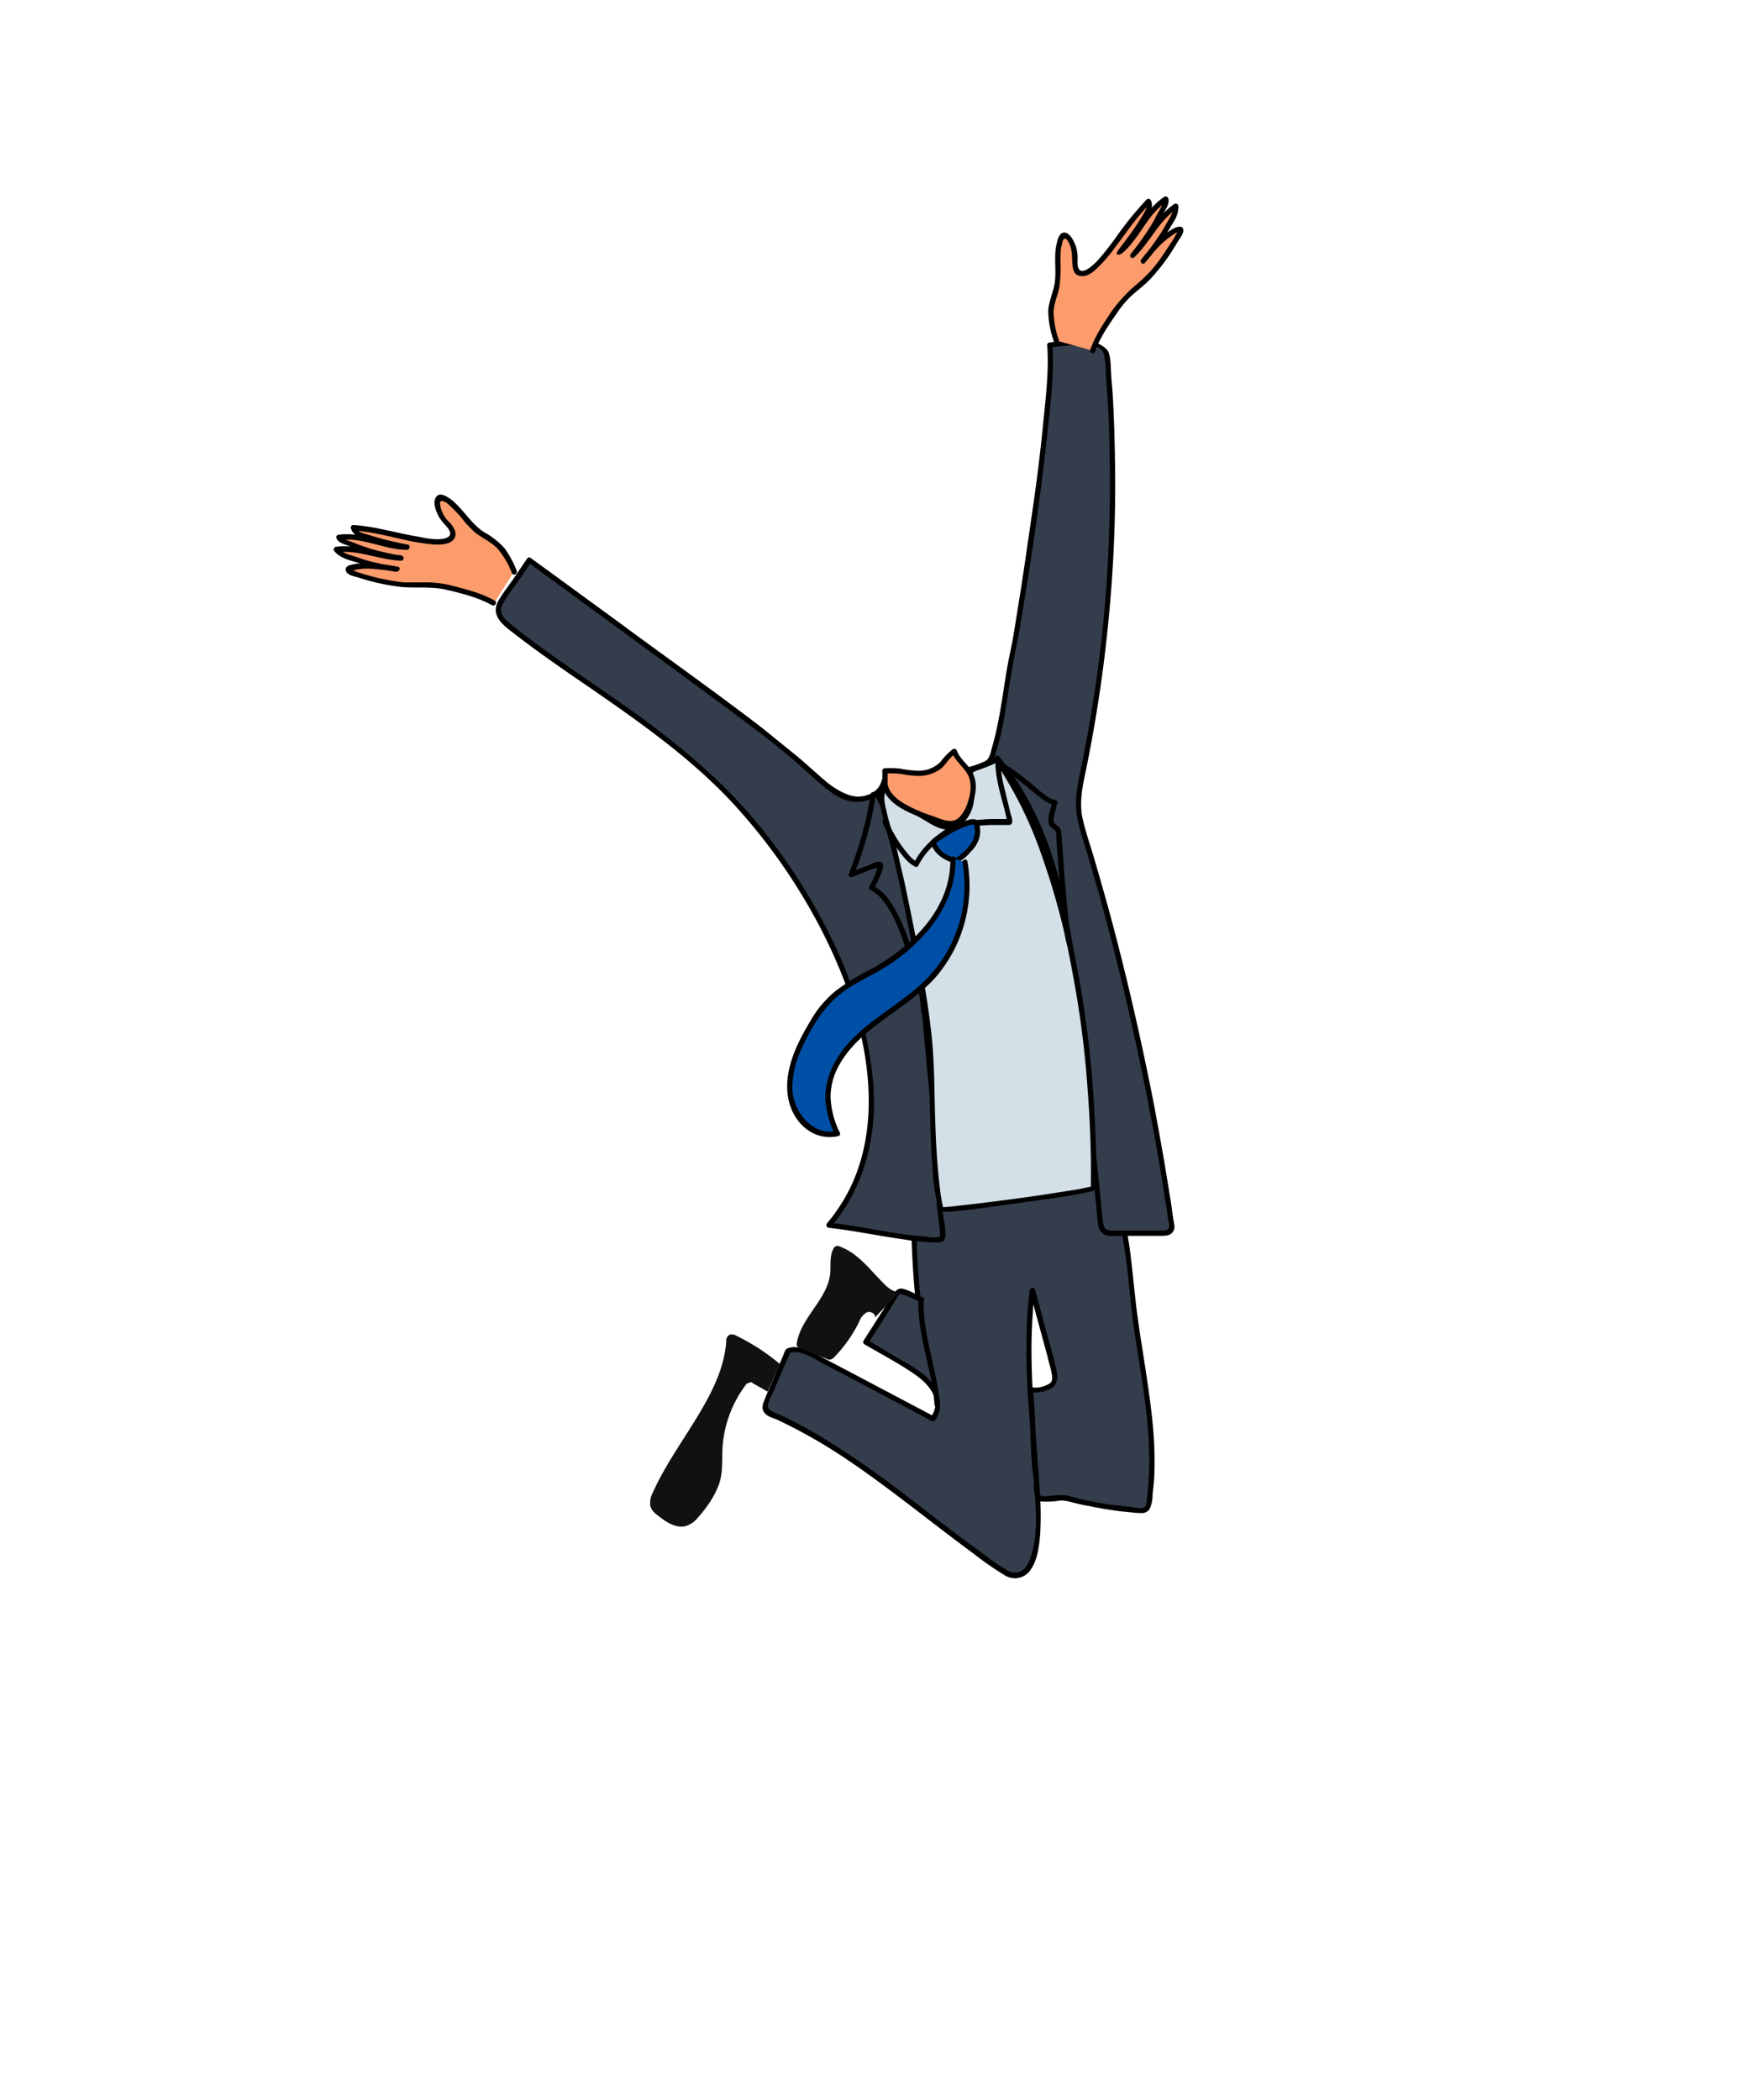 <svg xmlns="http://www.w3.org/2000/svg" viewBox="0 0 500 600"><defs><style>.a{fill:#343d4c}.d{fill:#fc9b6b}.e{fill:#004fa6}</style></defs><path class="a" d="M266 315.3c-7.8 24-4.7 49.9-1.5 75"/><path d="M265.3 315.1c-6.1 18.9-5.5 39-3.5 58.5.6 5.5 1.3 11.1 2 16.7.1.9 1.6.9 1.5 0-2.5-19.4-5-39.2-2.3-58.7a96.5 96.5 0 013.7-16.1c.3-.9-1.1-1.3-1.4-.4z"/><path class="a" d="M264.8 320.4c10.9 3.8 43.4 2.7 50.1 0 2.4 11.9 7.3 32.9 8.2 45 1.6 21.4 8.3 42.7 5.2 63.9a3 3 0 01-.8 1.9 2.8 2.8 0 01-2 .3 116.2 116.2 0 01-21.1-3.5c-1.1-.3-6.8.8-7.6 0s-.7-4.3-.8-5.7c-1-8.6-.7-16.9-1.7-25.5 1.4.9 6.2-.2 6.8-1.7a8.8 8.8 0 00-.3-4.8l-5.9-21.6c-2.5 19.8.6 39.9 1.6 60 .2 5.5.3 11.1-1.3 16.4-.7 2.3-2 4.7-4.4 5.1s-3.4-.8-4.9-1.8c-21.9-14.9-41.4-33.8-65.7-44.4a4.2 4.2 0 01-1.5-1.1 3.1 3.1 0 01.3-2.3l6.1-14.6c2.5-1 5.2.3 7.5 1.5l34 17.9c2-2.7 1.4-6.6-.5-9.3s-4.9-4.5-7.8-6.2l-10.9-6.4 8.5-13.5a2.9 2.9 0 011.1-1.1 2.5 2.5 0 011.7.3l4.6 2.1"/><path d="M264.6 321.2a49.2 49.2 0 008.5 1.7c3.9.4 7.7.6 11.5.7a156.2 156.2 0 0022.7-.9 34.7 34.7 0 007.8-1.5l-1-.6c2 9.6 4.2 19.2 5.9 28.9.9 4.7 1.7 9.4 2.2 14.2s1.2 12 2.1 18c2 13 4.5 26 4 39.1l-.3 4.7-.3 2.4a6.4 6.4 0 01-.4 2.4c-.7 1.1-3.6.3-4.6.2l-5.5-.6q-4.6-.7-9.3-1.8a24.9 24.9 0 00-3.7-.9h-2.3l-3 .3c-1 0-1.6.2-1.9-.8a12 12 0 01-.2-3.3c0-1.6-.3-3.1-.4-4.6-.6-7.4-.5-14.8-1.3-22.1l-1.1.7c1.6.9 4 .3 5.7-.4a4 4 0 001.9-1.5 6.1 6.1 0 00.2-4.2c-.8-3.8-2-7.6-3-11.4l-3.1-11.5a.8.8 0 00-1.5.2c-1.6 12.9-.9 26 .1 38.9.4 6.6 1 13.1 1.4 19.6s.7 12.6-1.4 18.3c-1 2.9-3.2 4.9-6.3 3.4a57.7 57.7 0 01-7-4.8c-4.6-3.3-9.2-6.8-13.7-10.2-9-7-18-14-27.6-20.1a137.2 137.2 0 00-16.7-9.4c-1.2-.6-4-1.2-3.6-2.9s1.4-3.2 2-4.8l4.5-10.5-.6.5c3.6-1.2 7.4 1.7 10.4 3.3l10.2 5.3 20.3 10.8a.7.7 0 001-.3c3.2-4.4.4-10-3.3-13a53 53 0 00-7.1-4.5l-9-5.4.2 1.1 6.2-9.7 1.4-2.3c.4-.6.9-1.8 1.4-2.1s2.7.7 3.4 1l2.5 1.2c.9.4 1.7-.9.8-1.3l-3.1-1.5a14.8 14.8 0 00-2.7-1c-1.8-.3-2.6 1.4-3.4 2.7l-7.8 12.2a.8.8 0 00.3 1c4.8 2.8 9.8 5.4 14.4 8.6s7.8 7.7 4.5 12.3l1-.3-23.1-12.2-11.4-6a14.6 14.6 0 00-5-1.6 5.5 5.5 0 00-2.5.4c-.6.3-.8 1.2-1.1 1.9l-5 11.8c-.5 1.4-1.5 3.1-.5 4.5s2.7 1.6 3.9 2.2a150.5 150.5 0 0119.5 11.1c12.5 8.4 24.1 18 36.2 26.9a94.7 94.7 0 009.2 6.4 5.4 5.4 0 007.5-1.8c1.9-2.8 2.3-6.7 2.6-10a97.7 97.7 0 00-.1-12.1c-1-17-3.3-34.1-2-51.2q.1-3.2.6-6.3l-1.5.2 5.1 18.7c.3 1.5.8 2.9 1.1 4.4s.5 2.7-.7 3.4-3.7 1.5-5 .8-1.2 0-1.1.6c.8 7 .7 14.1 1.2 21.1.1 1.5.3 3.1.5 4.6s0 2.3.1 3.4.5 2.9 2.2 3.1a25.4 25.4 0 005.5-.3 11.7 11.7 0 012.7.4 52.3 52.3 0 005.4 1.2c3.2.7 6.5 1.2 9.8 1.6 1.6.1 3.3.4 4.9.4a2.7 2.7 0 002.6-1.2 10 10 0 00.8-4.1c.2-1.8.4-3.5.5-5.2.1-3.5.1-7-.1-10.4-.4-6.8-1.4-13.4-2.4-20.1s-2.3-14.1-3-21.1c-.6-5.1-1-10.2-1.8-15.3-1.9-11.6-4.6-23.1-6.9-34.7a.9.9 0 00-.9-.5 29 29 0 01-6.5 1.4c-3.3.4-6.8.6-10.2.8a149.8 149.8 0 01-23.2-.4 40.4 40.4 0 01-9.8-1.8c-.9-.3-1.3 1.1-.4 1.5z"/><path d="M262.4 371.4c-.3 10.2 3.9 19.8 4.6 29.9 0 .9 1.5 1 1.5 0-.7-10.1-4.9-19.7-4.6-29.9a.8.8 0 00-1.5 0z"/><path d="M219.3 397.6l-4.4-2.5c-.3-.1.3-.3 0-.2a3.8 3.8 0 00-1.6.5 33.4 33.4 0 00-6.8 17.3c-.3 3.4.1 6.8-.7 10.1s-3.4 7.5-6.4 10.8a7.1 7.1 0 01-3.4 2.4c-2.5.7-5.1-.8-7-2.2s-2.8-2.1-3.2-3.6a6.2 6.2 0 01.7-3.7c6.5-14.7 19.9-27.9 21-43.2a1.9 1.9 0 011.1-2 2.7 2.7 0 011.9.4 60.5 60.5 0 0112.3 8m34.1-20.5c-1.9-.1-3.4-1.4-4.7-2.8-3.7-3.7-7-8.2-11.9-10.1a1.8 1.8 0 00-1.6-.2 2 2 0 00-.7.9c-1 2.1-.6 4.6-.8 6.9-.8 7.3-8.2 12.4-9.5 19.6a1.7 1.7 0 00.1 1.2 2 2 0 00.9.6l7.4 2.9a1.9 1.9 0 001 .3 2.6 2.6 0 001.4-.9 39.1 39.1 0 007-10 4.9 4.9 0 012.1-2.6c1-.5 2.6.3 2.4 1.4" fill="#111"/><path class="a" d="M284.9 216.7c17.3 20.8 20.8 49.4 23.6 76.3 2 18.6 3.9 37.3 5.9 56a3 3 0 003.5 3.4h14.3a2.9 2.9 0 002.1-.5 2.6 2.6 0 00.4-2.3 766.6 766.6 0 00-24.6-110 36.8 36.8 0 01-2-9.3 39.7 39.7 0 011.2-9 407.2 407.2 0 007.1-118.1 6.7 6.7 0 00-1.1-3.7 6.4 6.4 0 00-4.1-1.4 53.9 53.9 0 00-11.3.6c1.3 18.8-9.8 85.1-10.5 87.8-2.4 9.9-2.7 21.2-6.5 30.8-.5 1.4-6.7 2.9-6.7 2.9"/><path d="M284.4 217.2c16.3 19.7 20.2 46.2 22.8 70.9 1.7 14.9 3.2 29.8 4.7 44.7l1.3 11.6c.1 1.7.3 3.4.5 5.1a3.9 3.9 0 001.8 3.2c1.2.7 3 .4 4.3.4h11.5c1.2 0 2.8.1 3.7-1s.5-2.2.3-3.3-.5-3.7-.8-5.6l-1.8-11c-1.3-7.4-2.6-14.8-4.1-22.2-3-14.7-6.3-29.2-10.1-43.7-1.9-7.3-4-14.6-6.1-21.8-1.1-3.6-2.3-7.1-3.1-10.7s-.3-7.6.5-11.5a404.6 404.6 0 006.8-43.9 394 394 0 002-44.8c-.1-7.5-.3-15.1-.8-22.6-.2-1.8-.3-3.6-.4-5.4s-.1-3.5-.7-5-3.8-3.2-6.4-3.4a53.5 53.5 0 00-10.6.7c-.3 0-.5.4-.5.7.5 6.9-.3 14-1 20.9-.9 9.5-2.1 18.9-3.5 28.4s-2.4 16.8-3.8 25.3c-.7 4.2-1.3 8.6-2.2 12.8-1.6 7.3-2.3 14.8-3.9 22.1-.4 1.9-.9 3.8-1.4 5.6s-.7 3.1-2 3.8a21.4 21.4 0 01-5.4 1.8.8.8 0 00.4 1.5 36.8 36.8 0 004.7-1.5 5.7 5.7 0 002.1-1.3c.9-.9 1.2-2.7 1.6-3.9 2.2-7.1 2.9-14.6 4.2-22 .9-5.1 2-10.2 2.8-15.3 3-17.8 5.6-35.6 7.5-53.5.9-8.1 1.9-16.5 1.4-24.7l-.6.7a45.9 45.9 0 0111.1-.5c1.7.1 3.5.4 4.1 2.2a18.8 18.8 0 01.6 5.3c.6 7.3 1 14.6 1.1 21.9a417.4 417.4 0 01-1.2 43.3 393.6 393.6 0 01-6 43.2c-.6 3.5-1.5 7-2 10.5a23.6 23.6 0 00.3 9.9c.8 3.5 2 6.8 3 10.3l3 10.4a787.3 787.3 0 0118.5 84.9c.2 1.7.5 3.4.8 5.1l.3 2.4c.2 1 .9 2.9-.5 3.3a9.9 9.9 0 01-2.4.1h-13.4c-1.1-.1-1.8-.4-2.1-1.6s-.3-2-.4-3l-1.1-11.1c-1.6-14.7-3.1-29.5-4.7-44.2-2.4-23.4-5.4-48.3-18.5-68.5a71.7 71.7 0 00-5.2-7.1c-.6-.7-1.6.4-1 1.1z"/><path class="a" d="M252.6 223.2c-.8 3.9-5.7 5.9-9.6 4.9s-7.1-3.8-10.1-6.6c-9.7-8.8-20.3-16.5-30.9-24.3L151.3 160l-7.4 10.8a6.5 6.5 0 00-1.6 3.7c.1 1.8 1.6 3.2 3.1 4.4 19.1 15.2 40.9 27.2 58.6 44 32.7 31.2 62.4 92.6 32.8 127.1 4.2.5 28 5 32.1 4.1 1.5-.3-1.2-10.2-.4-11.5a6.3 6.3 0 00.4-3.6l-5.2-53.9c-1.9-19.6-4-39.8-12.6-57.5"/><path d="M251.9 223c-.7 3-3.7 4.5-6.6 4.6s-6.8-2.2-9.4-4.4-6-5.4-9.1-7.9l-9.4-7.6c-13.7-10.5-27.9-20.5-41.8-30.8l-24-17.5a.7.7 0 00-1 .2l-4.2 6.2c-1.4 2-2.9 3.9-4.1 6-2.1 4.1 1.3 6.7 4.3 9 7.1 5.5 14.6 10.7 22.1 15.8 14.3 9.9 28.7 20 40.6 32.8a165 165 0 0125.5 36.5c6.6 13 11.8 27.2 13.1 41.9 1.2 13.1-.9 26.6-8.5 37.6a40.1 40.1 0 01-3.1 4.1.8.8 0 00.5 1.3c7.1.8 14.2 2.3 21.3 3.3a63.8 63.8 0 009.8.9c1-.1 1.8-.2 2.1-1.3s0-3.2-.2-4.7a33.3 33.3 0 01-.7-5.4c0-.8.4-1.2.5-2a15.5 15.5 0 00-.2-4.8l-2.2-22.5c-1.4-14.5-2.6-29.1-4.3-43.5s-4.6-30-11.2-43.6c-.4-.9-1.7-.1-1.3.8 5.8 11.9 8.6 25 10.4 38s3 27.9 4.3 41.8l2.1 21.8a95 95 0 011 10.6 11.8 11.8 0 01-.6 2.7 13.4 13.4 0 00.1 2c.2 1.8.5 3.6.7 5.5a16.4 16.4 0 01.2 2.2 1.5 1.5 0 01-.1.7c0 .3.3 0 0 .1a9.1 9.1 0 01-3.3 0l-5.1-.5c-7.8-1-15.5-2.7-23.3-3.6l.6 1.2c8.6-10 12.4-22.9 12.3-36s-4.1-28.4-9.8-41.4a165.2 165.2 0 00-23.7-38.1c-10.5-12.7-23.2-23-36.6-32.6-7.5-5.3-15.2-10.4-22.7-15.8q-5.7-4-11.1-8.4c-1.9-1.5-3.4-3.2-2.2-5.6a48.9 48.9 0 014.1-6l4.2-6.2-1 .3 44.7 32.7c7.3 5.4 14.6 10.7 21.8 16.2 3.5 2.7 6.9 5.4 10.2 8.3s5.9 5.4 9.1 7.9 6.4 3.8 10.1 3.1 5.8-2.4 6.5-5.5c.2-1-1.2-1.4-1.4-.4z"/><path d="M253.9 224c-2.7 1.7-1.9 6-1 9.2 3.3 10.9 5.5 22.2 7.8 33.5 2.6 13.6 5.3 27.4 5.5 41.3.1 7.5.5 30.3 2.7 37.4.1.6 43.5-5.1 43.5-6.2.6-37.8-6.6-92.1-27.5-122.3-2.9 1.5-6.5 2.2-7.6 3.4s.4 5.6.4 6.7c-.2 4.3-2.7 9.1-6.7 9.2-1.8.1-3.5-.9-5.1-1.8l-10.7-6.3" fill="#d3e0e7"/><path d="M253.5 223.3c-2 1.4-2.4 3.9-2.1 6.2s1.4 6 2.2 9c2 7.3 3.6 14.8 5.1 22.2 3 14.8 6.2 29.8 6.7 44.9.3 9.2.3 18.4 1 27.6A67 67 0 00268 345c.2.9.4 1.2 1.3 1.2h2.1c6.4-.6 12.8-1.5 19.1-2.4s13.1-1.7 19.5-3l2.1-.5c.9-.3 1.1-.7 1.1-1.6 0-5.4 0-10.8-.3-16.1a309 309 0 00-3.2-34.6 249.9 249.9 0 00-7.7-35.1 143.1 143.1 0 00-12.5-30c-1.3-2.1-2.6-4.2-4-6.2a.7.7 0 00-1-.3c-1.9.9-4 1.5-6 2.4s-2 .9-2.2 2.1a14.6 14.6 0 00.4 4.1 9.5 9.5 0 01-.1 4.1c-.8 3.7-3.4 7.7-7.6 6.1-2.3-.8-4.4-2.4-6.5-3.6l-6.9-4.1c-.8-.5-1.6.8-.8 1.3l11.1 6.6c2.6 1.5 5.6 2.5 8.3.6a10.6 10.6 0 004-6.8c.4-2.4-.2-4.5-.4-6.9a3.3 3.3 0 01.1-1.4c.2-.5 1.4-.8 1.9-1a50.9 50.9 0 005.4-2.2l-1-.3a115.5 115.5 0 0113.6 27.5 206.7 206.7 0 018.6 32.9 280.5 280.5 0 014.4 34.2c.4 5.4.7 10.8.8 16.2.1 2.6.1 5.2.1 7.9v1.6a3.4 3.4 0 000 1v.3h.1c-.1 0 .4-.2-.1 0a50.4 50.4 0 01-5.6 1.1l-9.6 1.5c-7 1-13.9 1.9-20.9 2.7-2 .2-4 .5-6 .6h-.6c0 .1.2 0 .3.1s.2.4.2 0a2.4 2.4 0 01-.2-.8 41.7 41.7 0 01-.8-5.1c-1.1-9-1.3-18.2-1.5-27.2-.1-5.6-.3-11.2-.9-16.7-.8-7.2-2-14.3-3.3-21.3s-2.8-14.3-4.3-21.5l-2.4-10.4c-.9-3.4-2-6.7-2.8-10.1s-1.2-5.6 1-7.1 0-1.9-.8-1.3z"/><path d="M248.8 226.9a107.2 107.2 0 01-6.3 22.8c-.3.5.4 1.1.9.9 2.4-.9 4.8-2 7.3-2.7.1 0 .6-.1.6-.2s-.5-.5-.5-.3v.2a8.4 8.4 0 00-.5 1.7c-.6 1.4-1.2 2.7-1.9 4a.7.7 0 00.3 1c2.4 1.2 4.1 3.5 5.5 5.8a48.7 48.7 0 013.7 8.4c1.1 3 2.1 6.1 3 9.1a41.9 41.9 0 012.3 11.6.8.8 0 001.5 0 44.7 44.7 0 00-2.3-12c-1.1-3.3-2.1-6.5-3.2-9.7a46.1 46.1 0 00-4.1-8.7 14.5 14.5 0 00-5.7-5.8l.3 1a51.1 51.1 0 002.2-4.8c.3-.9.9-2.5-.3-2.9s-2.6.6-3.4.9l-5.2 2 .9.9a101.6 101.6 0 006.3-22.8c.2-1-1.3-1.4-1.4-.4zm37.9-7.1c3.2 1.9 5.9 4.4 8.8 6.7 1.2.9 2.3 1.9 3.6 2.7l1.3.6.6.2h.4l-.7-.3c-.2-.5-.1-.4-.2.1l-.3 1.1a13.1 13.1 0 00-.6 2.7 4.2 4.2 0 00.2 2.2c.4.7 1.6 1.1 1.9 1.9s0 1.1.1 1.5.1 2.3.2 3.4c.5 6.9 1.1 13.8 1.9 20.7a26.6 26.6 0 001.2 7.4c.3.8 1.8.5 1.4-.4a34.7 34.7 0 01-1.1-6.3c-.4-3.6-.7-7.1-1-10.6-.5-5.2-.7-10.5-1.2-15.7a2.5 2.5 0 00-1-1.7c-.4-.4-.9-.6-1.1-1.2a2.2 2.2 0 010-1.4c.2-1 .5-1.9.7-2.9s.5-1.1.2-1.6a.8.8 0 00-.6-.4c-.7.1-1.3-.4-2-.8a35.7 35.7 0 01-3.8-3 68.6 68.6 0 00-8.1-6.1.8.8 0 00-.8 1.3z"/><path class="d" d="M252.8 223.6c.1 6 11 9.5 17.1 11.5a6.2 6.2 0 002.2.2c2.6-.3 4.1-3 4.9-5.4s1.6-5.7.5-8.3-3.9-4.2-4.8-6.9c-2.7 1.6-3.2 4.4-6.5 5.6s-7.8 0-10 0h-3.4z"/><path d="M252.1 223.6c.2 6 8.1 8.9 12.8 10.6 2.6 1 6.1 2.7 8.8 1.4s4.6-6.2 5-9.4a8.8 8.8 0 00-1.5-6.5c-1.2-1.7-3-3.1-3.8-5.2a.8.8 0 00-1.1-.5 18 18 0 00-3.6 3.7 8.7 8.7 0 01-6.4 2.5 28.4 28.4 0 01-5.1-.6 32 32 0 00-4.4-.1.7.7 0 00-.7.8v3.3a.8.8 0 001.5 0v-3.3l-.8.7a35.3 35.3 0 014.6.1 26.7 26.7 0 005.6.6 11 11 0 006-2.2c1.4-1.3 2.3-3.1 4-4.2l-1.1-.4c1.2 3 4.4 4.8 5.2 7.9a11.5 11.5 0 01-.5 6.1 10.9 10.9 0 01-2.4 4.5c-2.2 2.3-5.3.6-7.9-.3a44.9 44.9 0 01-7.8-3.4c-2.2-1.3-4.8-3.3-4.9-6.1a.8.8 0 00-1.5 0z"/><path d="M271.5 236.1c-4.2 2.6-8.1 5.9-10.4 10.5l1-.3a8.5 8.5 0 01-2.5-2.1 38.9 38.9 0 01-6.1-9.9c-.4-.8-1.7-.1-1.3.8a39 39 0 006.3 10.1 9.6 9.6 0 002.9 2.4.7.7 0 001-.3c2.1-4.3 5.9-7.4 9.9-9.9.8-.6.1-1.9-.8-1.3zm3.7.4a69.9 69.9 0 018-.8h5.3c1.3-.4.5-2.2.3-3s-1.1-4.4-1.6-6.6a35.2 35.2 0 01-1.3-7.9c-.1-.9-1.6-.9-1.5 0 .1 4.4 1.5 8.9 2.6 13.1l.6 2.6a1.7 1.7 0 00.1.7c.1 0 .5-.7.5-.6h-4.9a59.7 59.7 0 00-8.5.9c-1 .2-.6 1.6.4 1.4z"/><path class="e" d="M266.6 240.7a8.2 8.2 0 006.4 5c1.3.1 4.8-3.9 5.1-4.4s1.6-4.7.7-6.3-12.4 4.9-12.2 5.7z"/><path d="M265.9 240.9a8.1 8.1 0 003.2 4.1c1.3.9 3.4 1.9 4.9 1.2a10.5 10.5 0 003.2-2.7 9.3 9.3 0 002.2-3 7.1 7.1 0 00.1-5.7c-.4-.8-1.3-.8-2.1-.7a11.5 11.5 0 00-3.1 1.1l-3.6 1.8-3.3 2c-.6.5-1.6 1-1.5 1.9s1.6.6 1.5-.4a4.3 4.3 0 01-.1.5l.2-.2.7-.5 2.5-1.6a29.1 29.1 0 015.9-2.8 3.5 3.5 0 011.1-.3h.5s0-.2.1.1a4.3 4.3 0 00.1.5 5.3 5.3 0 010 2.5 6.5 6.5 0 01-1.5 3 16 16 0 01-2.6 2.6c-.4.3-.9.7-1.2.7a5.1 5.1 0 01-2.4-.7 6.3 6.3 0 01-3.3-3.7c-.3-1-1.8-.6-1.5.3z"/><path class="e" d="M272.2 245.2c.5 13.4-9.8 24.9-21.4 31.5-4.3 2.5-8.9 4.5-12.5 7.8a36.6 36.6 0 00-8 11c-3 5.5-5.5 11.8-4.4 18s7.3 11.9 13.4 10.4a23.5 23.5 0 01-2.7-11.5c.4-7.5 5.6-13.9 11.4-18.7s12.5-8.5 17.7-13.9a38.9 38.9 0 0010-33.5"/><path d="M271.5 245.2c.4 14.5-11.2 25.5-23 31.9a63.5 63.5 0 00-9.6 5.9 30.4 30.4 0 00-7.3 8.6c-3.8 6.3-7.6 13.9-6.5 21.5s7.3 13.1 14.4 11.5a.7.7 0 00.4-1.1 24.5 24.5 0 01-2.6-10.3 18.7 18.7 0 012.3-8.6c2.9-5.4 7.7-9.5 12.6-13.1s10.4-7.2 14.7-11.8a39.7 39.7 0 008.3-14.7 40.3 40.3 0 001.2-18.9c-.2-.9-1.6-.5-1.4.4a38 38 0 01-10.2 33.1c-8.5 8.7-21.2 13.5-26.8 24.9a21.1 21.1 0 00-2.2 9.2 27.3 27.3 0 002.8 10.5l.5-1.1c-6.9 1.6-12.3-5.4-12.7-11.6a26.1 26.1 0 012.5-11.6 57.3 57.3 0 015.4-9.7 29.7 29.7 0 018-7.8c3.1-2 6.4-3.6 9.5-5.4a50.8 50.8 0 0014.4-12.5c4.2-5.5 7-12.2 6.8-19.3a.8.8 0 00-1.5 0z"/><path class="d" d="M301.8 97.3c-1.1-3.4-2-6.9-1.3-10.4.3-1.6 1-3.1 1.4-4.7 1-4.6-.6-9.7 1.2-14.1.2-.3.3-.6.5-.7s1.5.2 2 .9a10.3 10.3 0 011.6 5.4 6.5 6.5 0 000 2.4 2.4 2.4 0 001.3 1.9 2.5 2.5 0 002.2-.3 10.7 10.7 0 003.1-2.5c5.3-5.4 8.9-12.4 14.4-17.7.6 1.1 0 2.5-.6 3.6a87.3 87.3 0 01-7.4 10.6c5.1-4.2 7.3-11.3 12.9-14.8a2.3 2.3 0 01-.2 1.6 68.9 68.9 0 01-9.3 14.5c4.6-4.3 7.1-10.6 12.3-14.1a6 6 0 01-1.1 3.8 74 74 0 01-8.2 11.9c2.8-3.5 5.8-7.1 9.9-9.1a.6.6 0 01.7 0c.3.2.2.7-.1 1.1-2.8 4.7-5.7 9.5-9.6 13.2-2.1 2-4.4 3.7-6.3 5.7a34.3 34.3 0 00-3.6 4.9c-2.1 3.1-4.3 6.3-5.4 9.8"/><path d="M302.5 97.1a26.9 26.9 0 01-1.5-7.9c.1-2.6 1.3-4.9 1.7-7.4a41 41 0 00.3-7c0-1.1 0-2.3.1-3.4a10.6 10.6 0 01.4-1.9 1.9 1.9 0 01.2-.8c.3-.7.8-.6 1.2-.1 1.6 2.2 1.3 4.5 1.5 6.9s1 3.4 2.9 3.4 3.6-1.7 4.9-3a41.5 41.5 0 004.3-5.1c3.3-4.3 6.3-8.9 10.2-12.7l-1.2-.2c.6 1.2-.5 2.6-1 3.6l-2.1 3.3c-1.5 2.2-3.1 4.3-4.7 6.4s.3 1.7 1 1.1c5-4.3 7.2-11.2 12.8-14.8l-1.1-.4c.2.7-.6 1.9-.9 2.6l-1.1 1.9a27.1 27.1 0 01-2.1 3.7 73 73 0 01-5.2 7.2c-.6.7.3 1.7 1 1 4.5-4.3 7-10.4 12.2-13.9l-1.1-.7c.1 1.7-.8 3-1.6 4.4s-1.4 2.5-2.2 3.7a72.7 72.7 0 01-5.3 7.1l1 1c2.2-2.7 4.4-5.5 7.3-7.5.5-.3 1.4-1.2 2.1-1.2s.1-.6-.1 0l-.4.6c-.2.4-.5.8-.7 1.3l-3 4.5a37.6 37.6 0 01-7.5 8.4 42 42 0 00-7.3 7.9c-2.3 3.5-4.7 7-6 10.9a.7.7 0 101.4.4c1.4-4.1 4-7.7 6.4-11.2a27.9 27.9 0 014.2-4.9c1.6-1.4 3.3-2.7 4.8-4.2a54.5 54.5 0 007.2-9.4l1.6-2.6a4.5 4.5 0 001-2.1c.1-1.7-1.6-1.3-2.6-.8-3.9 2-6.7 5.5-9.4 8.9-.6.7.4 1.8 1 1a62 62 0 005.8-7.7l2.6-4.3a7.9 7.9 0 001.2-4.2c-.1-.5-.6-1-1.2-.6-5.3 3.6-7.8 9.8-12.4 14.2l1 1a68.9 68.9 0 006-8.2 49.2 49.2 0 002.4-4.5c.7-1.2 1.7-2.7 1.3-4.1a.8.8 0 00-1.1-.5c-5.7 3.7-7.9 10.6-13 15l1 1.1a82.7 82.7 0 005.7-7.9c1.3-2 3.6-4.7 2.4-7.2a.8.8 0 00-1.2-.2 99.9 99.9 0 00-9.1 11.3c-1.5 2-3 4-4.6 5.8s-5.7 5.6-6 1.4c-.1-1.1.1-2.1-.1-3.2a9.1 9.1 0 00-1-3.3c-.6-1.3-2.1-3.4-3.7-2.2a4.7 4.7 0 00-1.1 2.5 14.9 14.9 0 00-.5 3.6c-.1 2.5.2 5.1-.1 7.6s-1.7 5.4-1.9 8.2a26.3 26.3 0 001.6 8.8c.3.9 1.8.5 1.4-.4z"/><path class="d" d="M146.9 163.3c-1.3-3.2-3-6.5-5.8-8.6-1.3-1-2.8-1.7-4.1-2.7-3.9-2.8-6.1-7.6-10.3-9.7a1.3 1.3 0 00-.8-.3c-.8.1-1 1.2-.9 2a9.7 9.7 0 002.4 5.1c.5.6 1.1 1.2 1.6 1.9a2.4 2.4 0 01.2 2.3 2.6 2.6 0 01-1.8 1.2 13.5 13.5 0 01-4 .2c-7.5-.7-14.8-3.5-22.4-3.9.2 1.2 1.6 1.8 2.8 2.2a79.1 79.1 0 0012.5 3.2c-6.6.2-12.9-3.7-19.4-2.7.1.5.7.8 1.2 1.1a66.6 66.6 0 0016.5 4.8c-6.2-.2-12.3-3.3-18.5-2.5a5.8 5.8 0 003.3 2.1 68.6 68.6 0 0014 3.6c-4.4-.8-9-1.6-13.3-.4a.9.9 0 00-.6.4c-.2.4.3.8.8.9 5.2 1.7 10.5 3.3 15.9 3.6 2.8.1 5.7-.2 8.5.2a38.6 38.6 0 015.9 1.2c3.6 1 7.3 2 10.5 3.9"/><path d="M147.6 163a29.4 29.4 0 00-3.4-6.3 21.8 21.8 0 00-5.8-4.6c-3.8-2.4-5.9-6.5-9.4-9.3-1.1-.8-3.3-2.4-4.4-.8s0 4 .7 5.5a16.4 16.4 0 002 2.6c1 1.1 2.3 2.8.2 3.6s-5.8.1-8.2-.4c-6.1-1-12.1-2.9-18.3-3.3a.7.7 0 00-.7 1c.7 2.5 3.9 3 6 3.6a66.4 66.4 0 009.8 2.3l.2-1.4c-6.7 0-12.9-3.7-19.6-2.7a.7.7 0 00-.5 1.1c.5 1.1 1.9 1.5 3 1.9l5 1.9a58.2 58.2 0 0010.2 2.4l.2-1.5c-6.3-.2-12.2-3.2-18.5-2.4a.8.8 0 00-.7 1.1c1.7 2.3 5 2.9 7.6 3.7a71.6 71.6 0 0010.2 2.3c1 .1 1.4-1.3.4-1.4-3.9-.7-7.9-1.4-11.9-.8-1 .2-3.3.4-2.9 1.9s2.8 1.7 3.9 2.1a61.7 61.7 0 0011.9 2.6c4.3.4 8.6-.2 12.9.8s9.2 2.2 13.2 4.5a.8.8 0 00.8-1.3c-3.8-2.2-8.2-3.3-12.5-4.4a30 30 0 00-6.7-.9h-7a65.3 65.3 0 01-13.9-3.2c-.1-.1-1.2-.6-1.1-.1l1.8-.4a17 17 0 013.9-.2 59 59 0 017.2.9l.4-1.4c-3-.5-5.9-1.1-8.9-1.9l-4.2-1.4a7.2 7.2 0 01-3.8-2.1l-.6 1.2c6.3-.8 12.3 2.2 18.5 2.4.8.1 1-1.3.2-1.4a88.2 88.2 0 01-8.9-2c-1.4-.5-2.8-.9-4.2-1.5l-2.1-.8c-.7-.3-1.8-.5-2.1-1.3l-.4 1.1c6.5-.9 12.7 2.8 19.2 2.8.8 0 1.1-1.4.2-1.5-2.7-.5-5.3-1.1-7.9-1.8l-3.7-1.1c-1.1-.3-2.8-.7-3.2-2l-.7.9c5.4.3 10.6 1.8 15.8 2.9a64.6 64.6 0 007.5 1.1c1.7 0 4.3 0 5.4-1.6s-.1-3.5-1.2-4.7a8.5 8.5 0 01-2.7-4.8c-.1-.7-.3-1.6.8-1.3s1.9 1.3 2.6 1.9l2.3 2.4a30.6 30.6 0 004.2 4.6c2.1 1.7 4.6 2.7 6.5 4.7a25.8 25.8 0 014.1 7c.4.9 1.7.1 1.3-.7z"/></svg>